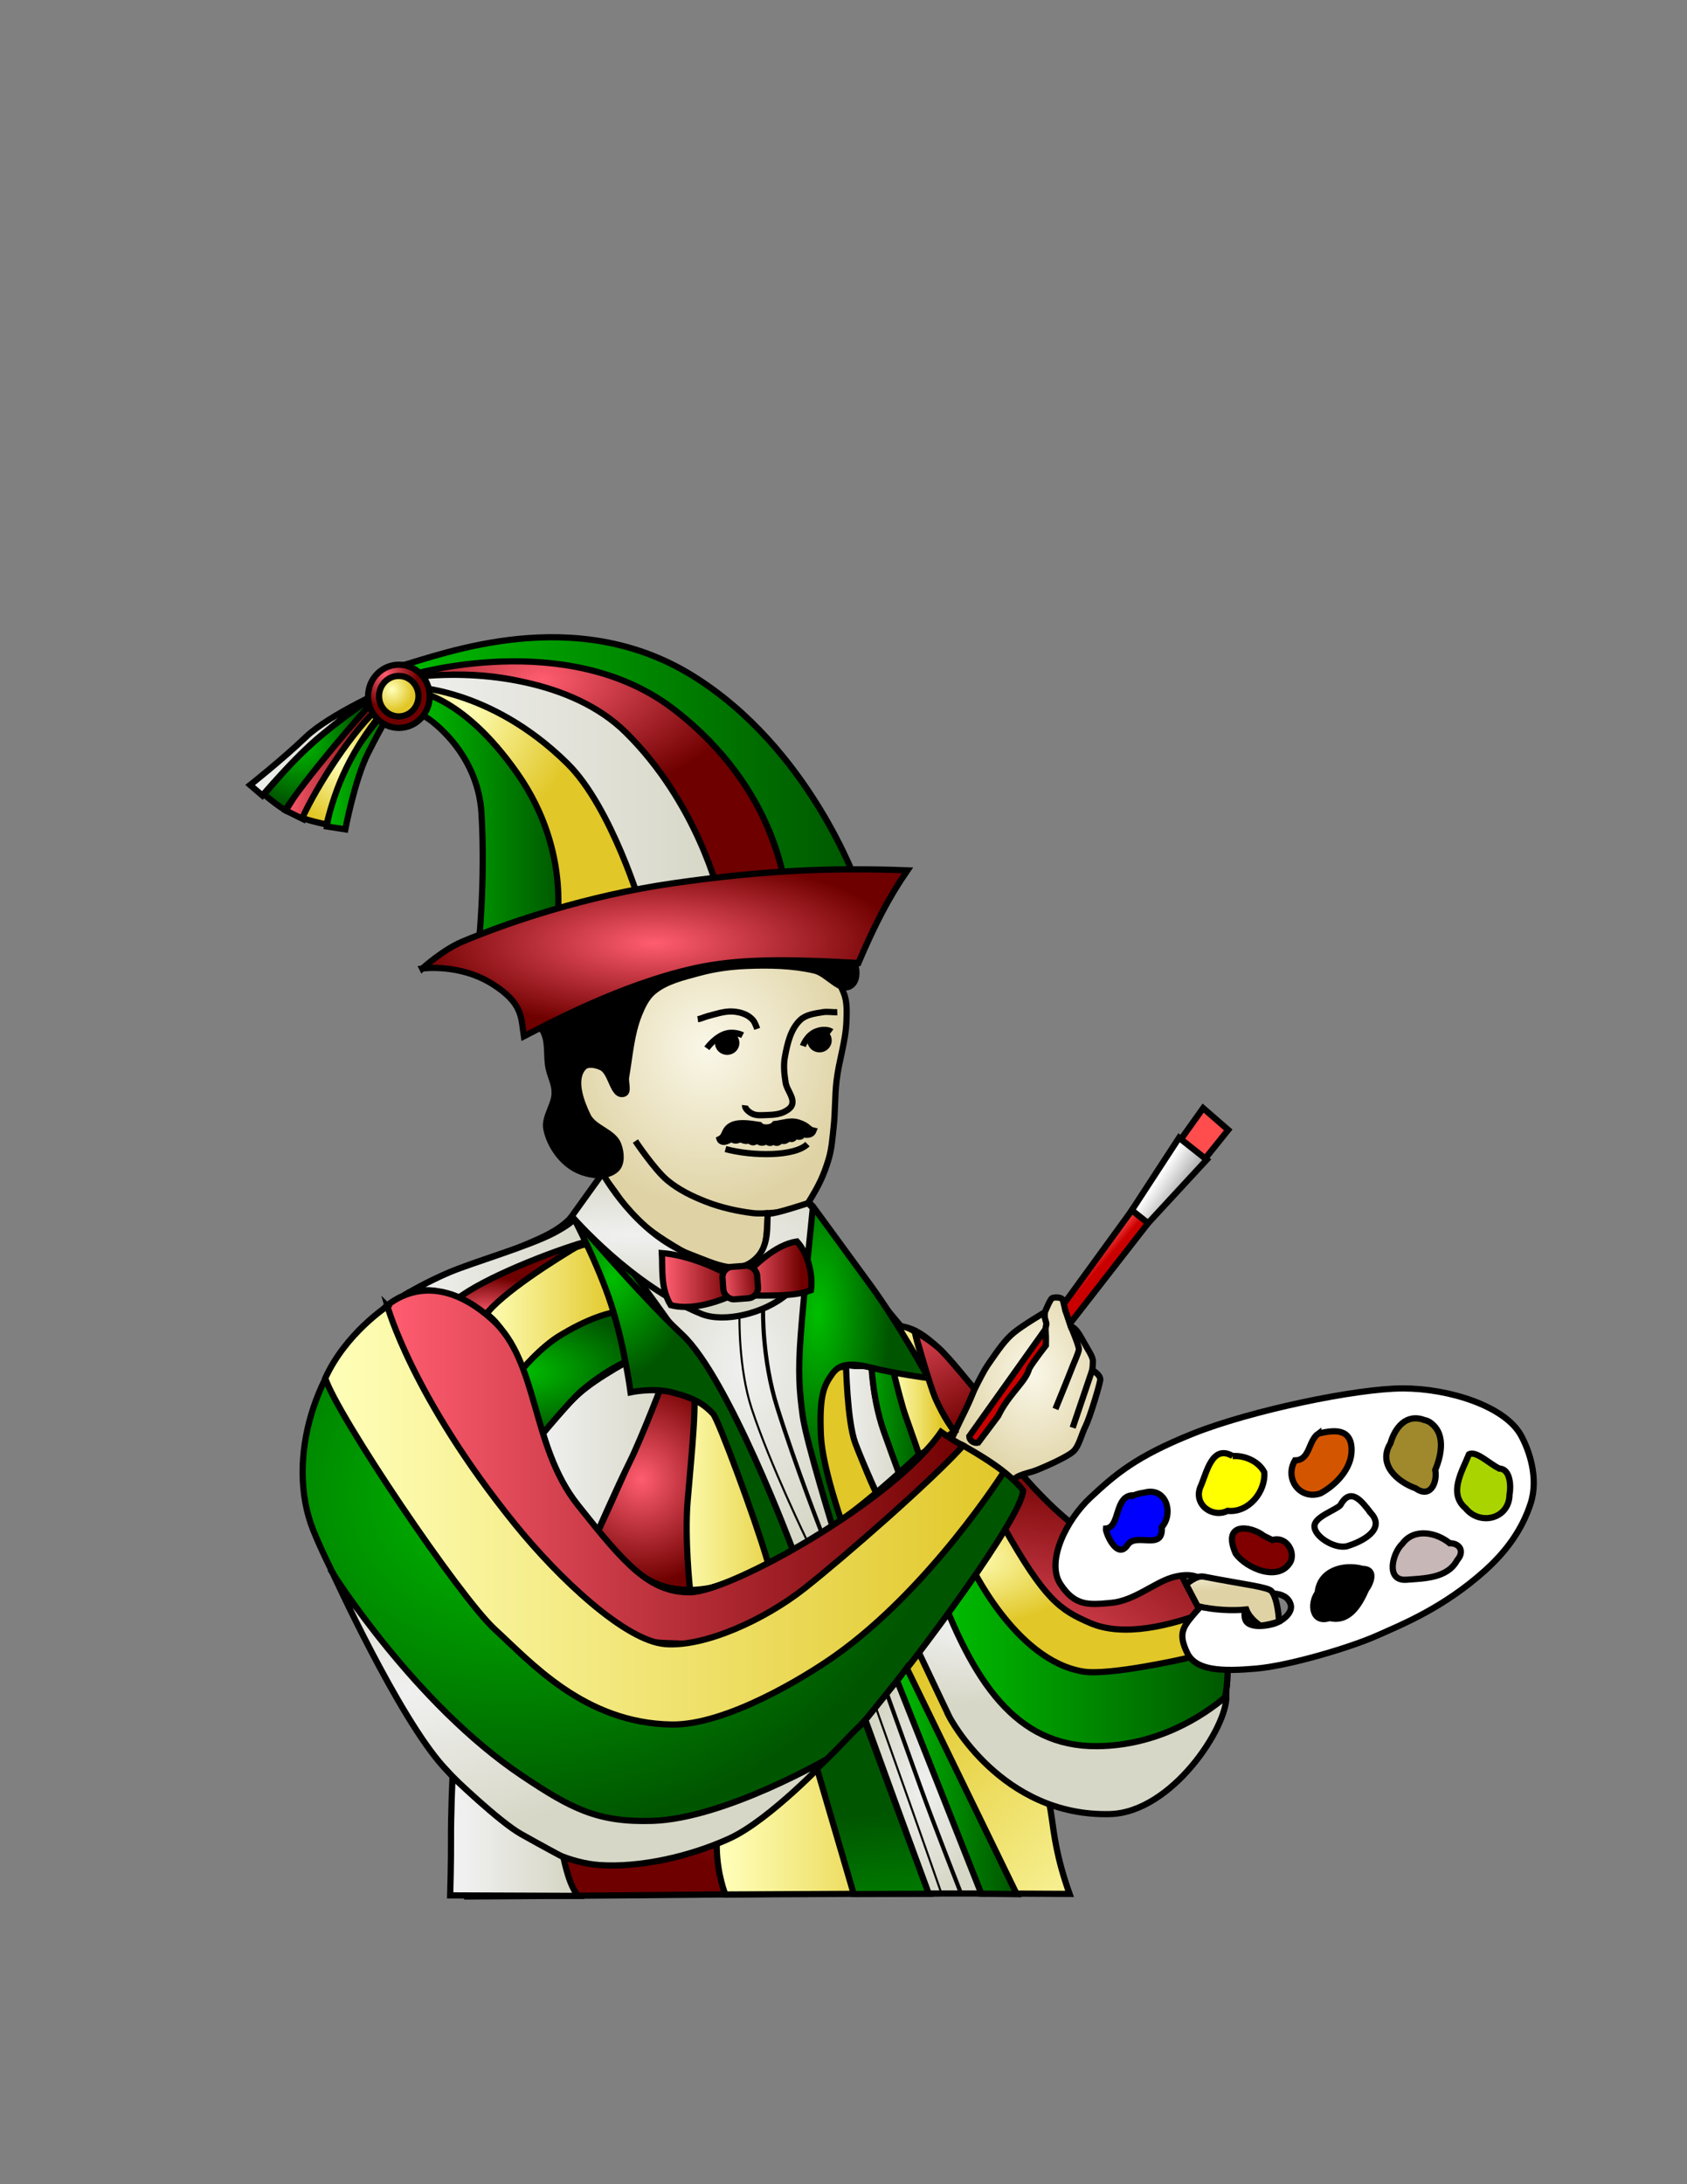 <?xml version="1.0" encoding="UTF-8" standalone="no"?>
<!-- Created with Inkscape (http://www.inkscape.org/) -->

<svg
   width="8.5in"
   height="11in"
   viewBox="0 0 765 990"
   id="svg2"
   version="1.1"
   inkscape:version="1.2.2 (b0a8486541, 2022-12-01)"
   sodipodi:docname="logo.svg"
   inkscape:export-filename="/home/mriale/Sync/code/PyDPainter/logo/logo100.png"
   inkscape:export-xdpi="15.39"
   inkscape:export-ydpi="15.39"
   xmlns:inkscape="http://www.inkscape.org/namespaces/inkscape"
   xmlns:sodipodi="http://sodipodi.sourceforge.net/DTD/sodipodi-0.dtd"
   xmlns:xlink="http://www.w3.org/1999/xlink"
   xmlns="http://www.w3.org/2000/svg"
   xmlns:svg="http://www.w3.org/2000/svg"
   xmlns:rdf="http://www.w3.org/1999/02/22-rdf-syntax-ns#"
   xmlns:cc="http://creativecommons.org/ns#"
   xmlns:dc="http://purl.org/dc/elements/1.1/">
  <rect x="0" y="0" width="765" height="990" fill="#808080" stroke="none"/>
  <defs
     id="defs4">
    <linearGradient
       id="RedGrad">
      <stop
         style="stop-color:#ff5d70;stop-opacity:1;"
         offset="0"
         id="stop2339" />
      <stop
         style="stop-color:#6f0000;stop-opacity:1;"
         offset="1"
         id="stop2341" />
    </linearGradient>
    <linearGradient
       id="WhiteGrad">
      <stop
         style="stop-color:#f0f0f0;stop-opacity:1;"
         offset="0"
         id="stop2334" />
      <stop
         style="stop-color:#d7d7c7;stop-opacity:1;"
         offset="1"
         id="stop2336" />
    </linearGradient>
    <linearGradient
       inkscape:collect="always"
       id="linearGradient4902">
      <stop
         style="stop-color:#ffb3b3;stop-opacity:1"
         offset="0"
         id="stop4898" />
      <stop
         style="stop-color:#ff4c4c;stop-opacity:1"
         offset="1"
         id="stop4900" />
    </linearGradient>
    <linearGradient
       inkscape:collect="always"
       id="Wood">
      <stop
         style="stop-color:#ff4c4c;stop-opacity:1"
         offset="0"
         id="stop4876" />
      <stop
         style="stop-color:#ca0000;stop-opacity:1"
         offset="1"
         id="stop4878" />
    </linearGradient>
    <linearGradient
       inkscape:collect="always"
       id="Metal">
      <stop
         style="stop-color:#ffffff;stop-opacity:1"
         offset="0"
         id="stop4868" />
      <stop
         style="stop-color:#a8a8a8;stop-opacity:1"
         offset="1"
         id="stop4870" />
    </linearGradient>
    <linearGradient
       id="SkinGrad"
       inkscape:collect="always">
      <stop
         id="stop4854"
         offset="0"
         style="stop-color:#faf7e8;stop-opacity:1;" />
      <stop
         id="stop4856"
         offset="1"
         style="stop-color:#dfd3a5;stop-opacity:1" />
    </linearGradient>
    <linearGradient
       id="GreenGrad">
      <stop
         style="stop-color:#00bf00;stop-opacity:1;"
         offset="0"
         id="stop4664" />
      <stop
         style="stop-color:#005600;stop-opacity:1;"
         offset="1"
         id="stop4666" />
    </linearGradient>
    <linearGradient
       inkscape:collect="always"
       id="YellowGrad">
      <stop
         style="stop-color:#ffffba;stop-opacity:1"
         offset="0"
         id="stop4576" />
      <stop
         style="stop-color:#e1c728;stop-opacity:1;"
         offset="1"
         id="stop4578" />
    </linearGradient>
    <mask
       maskUnits="userSpaceOnUse"
       id="mask4176">
      <path
         style="fill:#ffffff;fill-opacity:1;fill-rule:evenodd;stroke:none;stroke-width:1px;stroke-linecap:butt;stroke-linejoin:miter;stroke-opacity:1"
         d="m 561.786,948.077 -11.429,10 0.714,22.857 7.143,15.357 26.071,1.429 22.143,-18.214 11.786,-10.714 -21.429,-11.786 -23.571,-7.857 z"
         id="path4178"
         inkscape:connector-curvature="0" />
    </mask>
    <radialGradient
       inkscape:collect="always"
       xlink:href="#WhiteGrad"
       id="radialGradient4596"
       cx="184.738"
       cy="759.094"
       fx="184.738"
       fy="759.094"
       r="112.527"
       gradientTransform="matrix(1,0,0,0.591,0,318.628)"
       gradientUnits="userSpaceOnUse" />
    <radialGradient
       inkscape:collect="always"
       xlink:href="#RedGrad"
       id="radialGradient4604"
       cx="221.707"
       cy="606.533"
       fx="221.707"
       fy="606.533"
       r="29.425"
       gradientTransform="matrix(1.137,-0.046,0.023,0.585,-46.358,251.619)"
       gradientUnits="userSpaceOnUse" />
    <radialGradient
       inkscape:collect="always"
       xlink:href="#GreenGrad"
       id="radialGradient4612"
       cx="240.383"
       cy="621.277"
       fx="240.383"
       fy="621.277"
       r="24.263"
       gradientTransform="matrix(2.354,-0.028,0.014,1.188,-338.615,-109.764)"
       gradientUnits="userSpaceOnUse" />
    <radialGradient
       inkscape:collect="always"
       xlink:href="#GreenGrad"
       id="radialGradient4620"
       cx="277.924"
       cy="583.047"
       fx="277.924"
       fy="583.047"
       r="35.258"
       gradientTransform="matrix(1,0,0,1.29,0,-173.112)"
       gradientUnits="userSpaceOnUse" />
    <radialGradient
       inkscape:collect="always"
       xlink:href="#RedGrad"
       id="radialGradient4628"
       cx="286.012"
       cy="672.037"
       fx="286.012"
       fy="672.037"
       r="21.73"
       gradientTransform="matrix(2.079,0.092,-0.097,2.189,-238.691,-826.921)"
       gradientUnits="userSpaceOnUse" />
    <radialGradient
       inkscape:collect="always"
       xlink:href="#WhiteGrad"
       id="radialGradient4652"
       cx="338.177"
       cy="634.048"
       fx="338.177"
       fy="634.048"
       r="27.919"
       gradientTransform="matrix(2.069,-0.006,0.008,3.096,-366.882,-1341.532)"
       gradientUnits="userSpaceOnUse" />
    <radialGradient
       inkscape:collect="always"
       xlink:href="#YellowGrad"
       id="radialGradient4660"
       cx="369.027"
       cy="637.686"
       fx="369.027"
       fy="637.686"
       r="17.798"
       gradientTransform="matrix(2.391,-0.204,0.248,2.911,-710.046,-1168.205)"
       gradientUnits="userSpaceOnUse" />
    <radialGradient
       inkscape:collect="always"
       xlink:href="#GreenGrad"
       id="radialGradient4672"
       gradientUnits="userSpaceOnUse"
       gradientTransform="matrix(1.177,-0.099,0.08,0.949,-95.343,57.959)"
       cx="233.614"
       cy="675.06"
       fx="233.614"
       fy="675.06"
       r="163.828" />
    <radialGradient
       inkscape:collect="always"
       xlink:href="#RedGrad"
       id="radialGradient4680"
       cx="433.113"
       cy="763.553"
       fx="433.113"
       fy="763.553"
       r="196.709"
       gradientTransform="matrix(1,0,0,0.512,0,370.24)"
       gradientUnits="userSpaceOnUse" />
    <radialGradient
       inkscape:collect="always"
       xlink:href="#RedGrad"
       id="radialGradient4696"
       cx="174.725"
       cy="305.669"
       fx="174.725"
       fy="305.669"
       r="14.437"
       gradientTransform="matrix(1,0,0,1.025,0,-7.763)"
       gradientUnits="userSpaceOnUse" />
    <radialGradient
       inkscape:collect="always"
       xlink:href="#YellowGrad"
       id="radialGradient4712"
       cx="177.813"
       cy="312.441"
       fx="177.813"
       fy="312.441"
       r="9.411"
       gradientTransform="matrix(1,0,0,1.025,0,-7.762)"
       gradientUnits="userSpaceOnUse" />
    <radialGradient
       inkscape:collect="always"
       xlink:href="#GreenGrad"
       id="radialGradient4720"
       cx="136.376"
       cy="336.197"
       fx="136.376"
       fy="336.197"
       r="27.966"
       gradientTransform="matrix(1,0,0,1.028,0,-9.624)"
       gradientUnits="userSpaceOnUse" />
    <radialGradient
       inkscape:collect="always"
       xlink:href="#YellowGrad"
       id="radialGradient4728"
       cx="154.306"
       cy="344.681"
       fx="154.306"
       fy="344.681"
       r="22.598"
       gradientTransform="matrix(1,0,0,1.28,0,-96.614)"
       gradientUnits="userSpaceOnUse" />
    <radialGradient
       inkscape:collect="always"
       xlink:href="#YellowGrad"
       id="radialGradient4736"
       cx="210.281"
       cy="324.725"
       fx="210.281"
       fy="324.725"
       r="52.074"
       gradientTransform="matrix(1,0,0,1.091,0,-33.356)"
       gradientUnits="userSpaceOnUse" />
    <radialGradient
       inkscape:collect="always"
       xlink:href="#RedGrad"
       id="radialGradient4744"
       cx="245.624"
       cy="273.885"
       fx="245.624"
       fy="273.885"
       r="95.082"
       gradientTransform="matrix(1,0,0,0.565,0,153.288)"
       gradientUnits="userSpaceOnUse" />
    <radialGradient
       inkscape:collect="always"
       xlink:href="#RedGrad"
       id="radialGradient4752"
       cx="296.84"
       cy="418.437"
       fx="296.84"
       fy="418.437"
       r="111.166"
       gradientTransform="matrix(1,0,0,0.346,0,282.627)"
       gradientUnits="userSpaceOnUse" />
    <radialGradient
       inkscape:collect="always"
       xlink:href="#WhiteGrad"
       id="radialGradient4770"
       cx="436.02"
       cy="706.395"
       fx="436.02"
       fy="706.395"
       r="64.285"
       gradientTransform="matrix(1,0,0,0.56,0,341.044)"
       gradientUnits="userSpaceOnUse" />
    <radialGradient
       inkscape:collect="always"
       xlink:href="#YellowGrad"
       id="radialGradient4774"
       cx="437.099"
       cy="684.165"
       fx="437.099"
       fy="684.165"
       r="58.444"
       gradientTransform="matrix(1,0,0,0.517,0,352.903)"
       gradientUnits="userSpaceOnUse" />
    <radialGradient
       inkscape:collect="always"
       xlink:href="#WhiteGrad"
       id="radialGradient4790"
       cx="419.117"
       cy="809.556"
       fx="419.117"
       fy="809.556"
       r="27.22"
       gradientTransform="matrix(1,0,0,1.806,0,-652.498)"
       gradientUnits="userSpaceOnUse" />
    <radialGradient
       inkscape:collect="always"
       xlink:href="#SkinGrad"
       id="radialGradient4838"
       cx="320.537"
       cy="477.551"
       fx="320.537"
       fy="477.551"
       r="66.657"
       gradientTransform="matrix(1,0,0,1.091,0,-45.895)"
       gradientUnits="userSpaceOnUse" />
    <radialGradient
       inkscape:collect="always"
       xlink:href="#WhiteGrad"
       id="radialGradient4866"
       cx="285.295"
       cy="553.512"
       fx="285.295"
       fy="553.512"
       r="54.013"
       gradientTransform="matrix(2.698,0.012,-0.002,0.531,-483.22,262.5)"
       gradientUnits="userSpaceOnUse" />
    <linearGradient
       inkscape:collect="always"
       xlink:href="#Metal"
       id="linearGradient4874"
       x1="537.976"
       y1="513.89"
       x2="549.248"
       y2="521.466"
       gradientUnits="userSpaceOnUse"
       spreadMethod="reflect" />
    <linearGradient
       inkscape:collect="always"
       xlink:href="#Wood"
       id="linearGradient4882"
       x1="496.037"
       y1="568.028"
       x2="500.7"
       y2="572.053"
       gradientUnits="userSpaceOnUse"
       gradientTransform="scale(1.067)" />
    <linearGradient
       inkscape:collect="always"
       xlink:href="#linearGradient4902"
       id="linearGradient4904"
       x1="553.088"
       y1="493.585"
       x2="553.769"
       y2="503.233"
       gradientUnits="userSpaceOnUse"
       spreadMethod="pad" />
    <radialGradient
       inkscape:collect="always"
       xlink:href="#SkinGrad"
       id="radialGradient4934"
       cx="468.495"
       cy="622.641"
       fx="468.495"
       fy="622.641"
       r="37.95"
       gradientTransform="matrix(1,0,0,1.32,4.3167283e-8,-199.353)"
       gradientUnits="userSpaceOnUse" />
    <linearGradient
       inkscape:collect="always"
       xlink:href="#Wood"
       id="linearGradient932"
       gradientUnits="userSpaceOnUse"
       x1="496.037"
       y1="568.028"
       x2="500.7"
       y2="572.053" />
    <radialGradient
       inkscape:collect="always"
       xlink:href="#SkinGrad"
       id="radialGradient948"
       cx="543.306"
       cy="701.745"
       fx="543.306"
       fy="701.745"
       r="25.909"
       gradientTransform="matrix(1,0,0,0.449,2.2268978e-8,394.787)"
       gradientUnits="userSpaceOnUse" />
    <linearGradient
       inkscape:collect="always"
       xlink:href="#GreenGrad"
       id="linearGradient2406"
       x1="186.2"
       y1="371.631"
       x2="255.475"
       y2="371.631"
       gradientUnits="userSpaceOnUse" />
    <linearGradient
       inkscape:collect="always"
       xlink:href="#WhiteGrad"
       id="linearGradient2416"
       x1="177.245"
       y1="359.017"
       x2="326.735"
       y2="359.017"
       gradientUnits="userSpaceOnUse" />
    <linearGradient
       inkscape:collect="always"
       xlink:href="#GreenGrad"
       id="linearGradient2457"
       x1="171.806"
       y1="346.419"
       x2="390.838"
       y2="346.419"
       gradientUnits="userSpaceOnUse" />
    <linearGradient
       inkscape:collect="always"
       xlink:href="#GreenGrad"
       id="linearGradient2467"
       x1="146.402"
       y1="349.791"
       x2="183.457"
       y2="349.791"
       gradientUnits="userSpaceOnUse" />
    <linearGradient
       inkscape:collect="always"
       xlink:href="#RedGrad"
       id="linearGradient2477"
       x1="127.685"
       y1="343.994"
       x2="173.401"
       y2="343.994"
       gradientUnits="userSpaceOnUse" />
    <linearGradient
       inkscape:collect="always"
       xlink:href="#WhiteGrad"
       id="linearGradient2487"
       x1="111.422"
       y1="334.278"
       x2="170.819"
       y2="334.278"
       gradientUnits="userSpaceOnUse" />
    <linearGradient
       inkscape:collect="always"
       xlink:href="#RedGrad"
       id="linearGradient3223"
       x1="174.965"
       y1="666.244"
       x2="441.304"
       y2="666.244"
       gradientUnits="userSpaceOnUse" />
    <linearGradient
       inkscape:collect="always"
       xlink:href="#YellowGrad"
       id="linearGradient3225"
       x1="145.995"
       y1="686.427"
       x2="457.047"
       y2="686.427"
       gradientUnits="userSpaceOnUse" />
    <linearGradient
       inkscape:collect="always"
       xlink:href="#WhiteGrad"
       id="linearGradient3235"
       x1="183.28"
       y1="570.585"
       x2="269.19"
       y2="570.585"
       gradientUnits="userSpaceOnUse" />
    <linearGradient
       inkscape:collect="always"
       xlink:href="#YellowGrad"
       id="linearGradient3245"
       x1="218.382"
       y1="592.749"
       x2="280.408"
       y2="592.749"
       gradientUnits="userSpaceOnUse" />
    <linearGradient
       inkscape:collect="always"
       xlink:href="#WhiteGrad"
       id="linearGradient3255"
       x1="244.646"
       y1="655.714"
       x2="305.474"
       y2="655.714"
       gradientUnits="userSpaceOnUse" />
    <linearGradient
       inkscape:collect="always"
       xlink:href="#YellowGrad"
       id="linearGradient3316"
       x1="304.703"
       y1="675.187"
       x2="363.18"
       y2="675.187"
       gradientUnits="userSpaceOnUse" />
    <linearGradient
       inkscape:collect="always"
       xlink:href="#RedGrad"
       id="linearGradient3395"
       x1="337.104"
       y1="576.979"
       x2="363.477"
       y2="576.979"
       gradientUnits="userSpaceOnUse" />
    <linearGradient
       inkscape:collect="always"
       xlink:href="#RedGrad"
       id="linearGradient3403"
       x1="301.394"
       y1="580.193"
       x2="332.929"
       y2="580.193"
       gradientUnits="userSpaceOnUse" />
    <linearGradient
       inkscape:collect="always"
       xlink:href="#RedGrad"
       id="linearGradient3527"
       x1="281.972"
       y1="604.808"
       x2="300.519"
       y2="604.808"
       gradientUnits="userSpaceOnUse" />
    <linearGradient
       inkscape:collect="always"
       xlink:href="#GreenGrad"
       id="linearGradient1905"
       x1="384.881"
       y1="639.613"
       x2="418.917"
       y2="639.613"
       gradientUnits="userSpaceOnUse" />
    <radialGradient
       inkscape:collect="always"
       xlink:href="#GreenGrad"
       id="radialGradient2425"
       cx="370.727"
       cy="610.013"
       fx="370.727"
       fy="610.013"
       r="32.4"
       gradientTransform="matrix(1,0,0,2.363,0,-846.31)"
       gradientUnits="userSpaceOnUse" />
    <linearGradient
       inkscape:collect="always"
       xlink:href="#YellowGrad"
       id="linearGradient1805"
       x1="327.323"
       y1="818.179"
       x2="424.332"
       y2="818.179"
       gradientUnits="userSpaceOnUse" />
    <linearGradient
       inkscape:collect="always"
       xlink:href="#YellowGrad"
       id="linearGradient1921"
       x1="528.617"
       y1="873.025"
       x2="415.96"
       y2="758.834"
       gradientUnits="userSpaceOnUse" />
    <linearGradient
       inkscape:collect="always"
       xlink:href="#GreenGrad"
       id="linearGradient2901"
       x1="425.418"
       y1="750.291"
       x2="558.127"
       y2="750.291"
       gradientUnits="userSpaceOnUse" />
    <linearGradient
       inkscape:collect="always"
       xlink:href="#WhiteGrad"
       id="linearGradient2911"
       x1="382.128"
       y1="647.232"
       x2="410.542"
       y2="647.232"
       gradientUnits="userSpaceOnUse" />
    <linearGradient
       inkscape:collect="always"
       xlink:href="#YellowGrad"
       id="linearGradient2921"
       x1="404.623"
       y1="639.28"
       x2="426.757"
       y2="639.28"
       gradientUnits="userSpaceOnUse" />
    <linearGradient
       inkscape:collect="always"
       xlink:href="#GreenGrad"
       id="linearGradient1180"
       x1="432.673"
       y1="929.745"
       x2="421.833"
       y2="819.922"
       gradientUnits="userSpaceOnUse" />
    <linearGradient
       inkscape:collect="always"
       xlink:href="#GreenGrad"
       id="linearGradient1379"
       x1="405.019"
       y1="807.763"
       x2="458.744"
       y2="807.763"
       gradientUnits="userSpaceOnUse" />
    <linearGradient
       inkscape:collect="always"
       xlink:href="#WhiteGrad"
       id="linearGradient1389"
       x1="210.63"
       y1="837.456"
       x2="256.376"
       y2="837.456"
       gradientUnits="userSpaceOnUse" />
    <linearGradient
       inkscape:collect="always"
       xlink:href="#RedGrad"
       id="linearGradient1181"
       x1="414.629"
       y1="583.335"
       x2="447.08"
       y2="642.887"
       gradientUnits="userSpaceOnUse" />
  </defs>
  <sodipodi:namedview
     id="base"
     pagecolor="#ffffff"
     bordercolor="#666666"
     borderopacity="1.0"
     inkscape:pageopacity="0.0"
     inkscape:pageshadow="2"
     inkscape:zoom="0.9899495"
     inkscape:cx="142.43151"
     inkscape:cy="582.85801"
     inkscape:document-units="px"
     inkscape:current-layer="layer2"
     showgrid="false"
     units="in"
     inkscape:window-width="1920"
     inkscape:window-height="1007"
     inkscape:window-x="0"
     inkscape:window-y="0"
     inkscape:window-maximized="1"
     inkscape:showpageshadow="2"
     inkscape:pagecheckerboard="0"
     inkscape:deskcolor="#d1d1d1" />
  <g
     inkscape:groupmode="layer"
     id="layer2"
     inkscape:label="Layer 2"
     style="display:inline;opacity:1">
    <path
       style="opacity:1;fill:url(#radialGradient4680);fill-opacity:1;fill-rule:evenodd;stroke:#000000;stroke-width:2.812;stroke-linecap:butt;stroke-linejoin:miter;stroke-miterlimit:4;stroke-dasharray:none;stroke-opacity:1"
       d="m 454.905,658.489 c 31.837,37.997 43.621,43.296 79.785,53.364 9.377,19.08 20.907,37.986 20.907,37.986 0,0 6.41,24.354 -13.966,46.439 -16.109,17.459 -35.976,24.834 -46.729,24.374 -7.162,-0.306 -34.877,-8.169 -34.877,-8.169 0,0 -9.124,21.798 20.456,44.721 -117.845,0.987 -157.802,1.73 -268.606,2.38 0.218,-25.365 -0.204,-52.115 18.363,-71.552 7.505,-7.856 224.666,-129.543 224.666,-129.543 z"
       id="path4634"
       inkscape:connector-curvature="0"
       sodipodi:nodetypes="cccsscccsc" />
    <path
       style="fill:url(#radialGradient4774);fill-opacity:1;fill-rule:evenodd;stroke:#000000;stroke-width:2.812;stroke-linecap:butt;stroke-linejoin:miter;stroke-miterlimit:4;stroke-dasharray:none;stroke-opacity:1"
       d="m 548.099,730.233 c -17.318,6.653 -38.62,11.925 -53.635,5.44 -13.839,-5.978 -20.567,-10.409 -39.536,-43.976 0,0 -8.822,16.447 -12.775,22.207 17.196,30.135 33.458,46.122 50.344,46.554 24.26,0.62 43.78,-2.079 65.109,-18.153 -6.629,-3.351 -7.156,-6.09 -9.507,-12.072 z"
       id="path895"
       inkscape:connector-curvature="0"
       sodipodi:nodetypes="csccscc" />
    <path
       style="fill:url(#linearGradient2901);fill-opacity:1;fill-rule:evenodd;stroke:#000000;stroke-width:2.812;stroke-linecap:butt;stroke-linejoin:miter;stroke-dasharray:none;stroke-opacity:1"
       d="m 428.978,735.395 c 0,0 27.184,58.714 59.747,59.659 32.564,0.945 66.41,-23.828 66.41,-23.828 0,0 2.165,-8.887 1.434,-18.839 -0.73,-9.952 -7.994,-4.451 -7.994,-4.451 l -10.995,3.773 c 0,0 -34.358,7.862 -46.31,5.944 -31.267,-5.018 -51.587,-49.276 -51.587,-49.276 l -12.755,16.635 z"
       id="path2893"
       sodipodi:nodetypes="cscsccsccc" />
    <path
       style="opacity:1;fill:#ffffff;fill-opacity:1;fill-rule:evenodd;stroke:#000000;stroke-width:2.812;stroke-linecap:butt;stroke-linejoin:miter;stroke-opacity:1;stroke-miterlimit:4;stroke-dasharray:none"
       d="m 636.16,629.304 c -20.953,0 -69.049,10.03 -95.176,20.48 -26.127,10.451 -35.275,18.584 -46.403,28.883 -11.127,10.299 -20.362,29.121 -13.733,39.302 6.629,10.18 13.023,9.471 23.203,8.524 10.18,-0.947 19.412,-9.115 27.462,-11.483 8.05,-2.368 13.497,-0.711 15.864,3.906 2.368,4.617 -2.354,8.317 -6.866,13.731 -4.513,5.414 -6.004,8.556 -2.131,16.573 3.873,8.017 15.532,8.423 31.014,7.103 15.483,-1.32 43.209,-9.705 54.928,-14.914 11.719,-5.209 30.279,-12.673 49.008,-29.476 10.045,-9.013 17.021,-18.957 20.75,-30.45 3.797,-11.703 -0.761,-24.417 -4.413,-30.987 -7.304,-13.139 -32.554,-21.191 -53.507,-21.191 z m -59.495,92.961 c 0.39,-0.013 0.77,-0.004 1.135,0.026 3.228,0.258 6.589,1.502 7.516,5.149 0.891,3.499 -3.578,7.444 -8.168,8.701 -4.505,1.234 -11.369,1.557 -12.49,-2.19 -1.99,-6.653 6.16,-11.493 12.006,-11.686 z"
       id="path4627"
       inkscape:connector-curvature="0" />
    <path
       style="fill:url(#radialGradient948);fill-opacity:1;fill-rule:evenodd;stroke:#000000;stroke-width:2.812;stroke-linecap:butt;stroke-linejoin:miter;stroke-opacity:1;stroke-miterlimit:4;stroke-dasharray:none"
       d="m 537.889,718.113 c 0,0 4.543,-4.164 7.917,-3.506 18.612,3.626 29.188,4.692 30.804,6.627 2.062,2.47 2.855,8.337 3.097,10.212 0.198,1.531 0.272,3.495 0.272,3.495 -2.644,0.914 -5.35,1.556 -8.371,1.925 0,0 -4.765,-2.815 -6.466,-7.345 -6.136,0.606 -14.37,0.317 -22.071,-1.524 -1.235,-2.323 -5.182,-9.884 -5.182,-9.884 z"
       id="path940"
       inkscape:connector-curvature="0"
       sodipodi:nodetypes="csssccccc" />
    <path
       style="fill:url(#radialGradient4934);fill-opacity:1;stroke:#000000;stroke-width:2.812;stroke-linecap:butt;stroke-linejoin:miter;stroke-opacity:1;stroke-miterlimit:4;stroke-dasharray:none"
       d="m 424.099,668.165 c 0,0 18.467,-41.669 23.675,-49.245 5.209,-7.576 8.007,-11.615 12.031,-14.93 4.107,-3.382 14.012,-9.219 14.012,-9.219 0,0 2.368,-5.919 3.315,-6.392 0.947,-0.474 4.262,-0.474 4.735,0.71 0.474,1.184 2.387,8.279 3.551,11.601 0.472,1.347 1.685,-0.251 5.014,5.836 2.903,5.308 5.226,8.39 5.167,10.5 -0.049,1.75 -0.12,2.975 -0.29,3.923 1.684,1.092 3.854,2.762 3.605,4.6 -0.351,2.591 -4.735,17.046 -6.629,20.834 -1.894,3.788 -2.841,8.523 -5.209,11.127 -2.368,2.604 -13.258,7.339 -16.81,8.76 -3.551,1.421 -9.233,2.131 -11.127,4.972 -1.894,2.841 -8.05,15.863 -8.05,15.863 z"
       id="path4926"
       inkscape:connector-curvature="0"
       sodipodi:nodetypes="ccscscssscsccsccc" />
    <path
       style="fill:url(#linearGradient1805);fill-opacity:1;fill-rule:evenodd;stroke:#000000;stroke-width:2.812;stroke-linecap:butt;stroke-linejoin:miter;stroke-dasharray:none;stroke-opacity:1"
       d="m 347.868,809.461 42.979,-32.994 33.182,81.753 -95.101,0.475 c 0,0 -3.623,-8.774 -3.906,-20.846 -0.278,-11.865 7.845,-20.817 7.845,-20.817 z"
       id="path1797"
       sodipodi:nodetypes="ccccscc" />
    <path
       style="fill:url(#linearGradient1921);fill-opacity:1;fill-rule:evenodd;stroke:#000000;stroke-width:2.812;stroke-linecap:butt;stroke-linejoin:miter;stroke-dasharray:none;stroke-opacity:1"
       d="m 406.006,763.107 38.148,95.108 40.856,0.205 c -11.933,-33.62 -3.944,-39.893 -17.601,-59.098 -15.672,-22.036 -49.077,-53.114 -49.077,-53.114 z"
       id="path1913"
       sodipodi:nodetypes="cccscc" />
    <path
       style="fill:url(#radialGradient4770);fill-opacity:1;fill-rule:evenodd;stroke:#000000;stroke-width:2.812;stroke-linecap:butt;stroke-linejoin:miter;stroke-miterlimit:4;stroke-dasharray:none;stroke-opacity:1"
       d="m 430.531,778.211 c 0,0 -33.824,-70.746 -34.635,-74.675 4.229,6.04 19.954,-10.679 28.171,12.087 17.012,47.139 36.833,76.108 73.413,75.839 27.24,-0.2 47.94,-13.476 58.627,-22.655 0.425,14.081 -24.781,52.745 -52.822,53.444 -49.341,1.231 -72.754,-44.04 -72.754,-44.04 z"
       id="path897"
       inkscape:connector-curvature="0"
       sodipodi:nodetypes="ccsscsc" />
    <path
       style="opacity:1;fill:url(#radialGradient4672);fill-opacity:1;fill-rule:evenodd;stroke:#000000;stroke-width:2.812;stroke-linecap:butt;stroke-linejoin:miter;stroke-miterlimit:4;stroke-dasharray:none;stroke-opacity:1"
       d="m 272.879,532.801 c -13.728,20.592 -15.439,23.274 -34.487,31.306 -17.369,7.324 -43.289,11.816 -69.643,33.482 -25.241,20.751 -39.509,63.616 -26.786,95.759 12.723,32.143 58.259,109.821 79.018,125.893 20.759,16.071 33.48,24.241 68.304,24.777 43.527,0.67 94.823,-54.595 105.804,-67.634 21.429,-25.446 68.848,-89.493 68.848,-100.877 -11.154,-14.034 -37.71,-25.183 -37.71,-25.183 0,0 1.624,0.735 5.065,2.346 3.911,-8.535 8.608,-17.608 10.184,-22.301 -3.701,-6.334 -20.913,-28.834 -32.659,-28.928 -23.005,-27.08 -42.412,-56.111 -42.412,-56.111 l -93.525,-12.527"
       id="path908"
       inkscape:connector-curvature="0"
       sodipodi:nodetypes="cssssssccccccc" />
    <path
       style="fill:url(#radialGradient4660);fill-opacity:1;fill-rule:evenodd;stroke:#000000;stroke-width:2.812;stroke-linecap:butt;stroke-linejoin:miter;stroke-miterlimit:4;stroke-dasharray:none;stroke-opacity:1"
       d="m 383.779,619.716 c 0,0 -14.365,-3.824 -12.676,27.492 1.254,23.258 10.362,41.747 10.362,41.747 0,0 3.15,-0.854 16.679,-10.688 -4.66,-9.027 -8.816,-20.958 -9.893,-25.049 -1.79,-6.796 -4.472,-33.502 -4.472,-33.502 z"
       id="path888"
       inkscape:connector-curvature="0"
       sodipodi:nodetypes="csccsc" />
    <path
       style="fill:url(#linearGradient3316);fill-opacity:1;fill-rule:evenodd;stroke:#000000;stroke-width:2.812;stroke-linecap:butt;stroke-linejoin:miter;stroke-dasharray:none;stroke-opacity:1"
       d="m 307.296,628.788 c 0,0 3.815,14.253 3.937,27.507 0.122,13.254 -3.226,28.362 -3.044,41.579 0.181,13.218 5.345,24.454 5.345,24.454 0,0 17.051,-4.763 25.8,-8.825 8.749,-4.062 22.09,-11.695 22.09,-11.695 l -24.401,-61.566 z"
       id="path3308"
       sodipodi:nodetypes="csscsccc" />
    <path
       style="fill:url(#radialGradient4628);fill-opacity:1;fill-rule:evenodd;stroke:#000000;stroke-width:2.812;stroke-linecap:butt;stroke-linejoin:miter;stroke-miterlimit:4;stroke-dasharray:none;stroke-opacity:1"
       d="m 301.059,621.841 c 0,0 -10.881,29.323 -16.239,41.933 -5.467,12.867 -14.255,31.681 -14.255,31.681 9.602,15.181 25.051,25.414 42.347,25.13 0,0 -2.517,-23.028 -1.107,-40.023 1.889,-22.784 4.539,-46.583 2.304,-54.444 -2.068,-7.276 -13.051,-4.277 -13.051,-4.277 z"
       id="path878"
       inkscape:connector-curvature="0"
       sodipodi:nodetypes="csccssc" />
    <path
       style="fill:url(#linearGradient3245);fill-opacity:1;fill-rule:evenodd;stroke:#000000;stroke-width:2.812;stroke-linecap:butt;stroke-linejoin:miter;stroke-dasharray:none;stroke-opacity:1"
       d="m 265.631,563.94 c 0,0 -11.761,2.462 -26.312,13.251 -14.551,10.79 -18.55,18.509 -18.55,18.509 0,0 4.354,2.558 8.321,9.766 3.967,7.208 7.937,15.188 7.937,15.188 0,0 10.388,-12.409 18.656,-16.162 8.268,-3.752 22.923,-8.962 22.923,-8.962 0,0 -1.714,-11.188 -5.047,-18.804 -3.333,-7.616 -7.928,-12.786 -7.928,-12.786 z"
       id="path3237"
       sodipodi:nodetypes="cscscscsc" />
    <path
       style="fill:url(#linearGradient3235);fill-opacity:1;fill-rule:evenodd;stroke:#000000;stroke-width:2.812;stroke-linecap:butt;stroke-linejoin:miter;stroke-dasharray:none;stroke-opacity:1"
       d="m 260.441,551.596 c 0,0 1.716,1.315 -8.999,7.109 -10.715,5.794 -37.865,13.864 -47.449,17.885 -9.585,4.021 -20.74,10.439 -20.74,10.439 0,0 7.656,-3.869 15.998,-1.441 8.342,2.428 9.635,3.298 9.635,3.298 0,0 9.044,-6.733 19.936,-11.448 10.562,-4.572 38.335,-14.383 38.335,-14.383 z"
       id="path3227"
       sodipodi:nodetypes="csscscscc" />
    <path
       style="fill:url(#radialGradient4604);fill-opacity:1.0;fill-rule:evenodd;stroke:#000000;stroke-width:2.812;stroke-linecap:butt;stroke-linejoin:miter;stroke-opacity:1;stroke-miterlimit:4;stroke-dasharray:none"
       d="m 265.057,562.977 c -14.446,4.133 -45.516,16.181 -57.712,25.759 5.089,2.285 8.58,4.215 12.485,7.566 8.173,-10.443 30.544,-24.657 45.228,-33.324 z"
       id="path880"
       inkscape:connector-curvature="0"
       sodipodi:nodetypes="cccc" />
    <path
       style="opacity:1;fill:url(#radialGradient4838);fill-opacity:1;fill-rule:evenodd;stroke:#000000;stroke-width:2.812;stroke-linecap:butt;stroke-linejoin:miter;stroke-opacity:1;stroke-miterlimit:4;stroke-dasharray:none"
       d="m 272.879,532.801 c 5.844,5.882 9.466,13.771 15.511,19.446 6.521,6.122 14.259,10.878 21.989,15.375 3.692,2.148 7.449,4.388 11.573,5.5 6.24,1.682 14.011,5.294 19.32,1.609 7.071,-4.908 6.358,-18.857 6.993,-24.858 8.992,-0.607 13.56,-1.198 18.139,-4.545 5.336,-8.61 7.163,-12.826 9.306,-19.795 1.446,-4.703 1.771,-9.687 2.31,-14.577 0.769,-6.97 0.521,-14.029 1.316,-20.996 1.036,-9.078 4.169,-17.908 4.492,-27.039 0.152,-4.297 0.384,-8.85 -1.21,-12.844 -2.273,-5.694 -5.986,-11.512 -11.358,-14.465 -8.564,-4.708 -19.423,-2.243 -29.172,-2.929 -6.279,-0.442 -12.573,-0.757 -18.867,-0.763 -8.287,-0.008 -16.695,-0.554 -24.843,0.958 -6.104,1.133 -12.225,2.953 -17.63,6.007 -4.701,2.656 -8.874,6.338 -12.385,10.439 -4.349,5.079 -7.748,11.012 -10.412,17.144 -3.005,6.917 -5.398,14.274 -6.117,21.781 -0.562,5.86 -0.328,11.991 1.459,17.601 2.504,7.862 7.206,15.062 12.6,21.305 1.958,2.266 4.876,3.523 6.987,5.648 z"
       id="path854"
       inkscape:connector-curvature="0"
       sodipodi:nodetypes="aaaaaccaaaaaaaaaaaaaaaa" />
    <path
       style="fill:url(#linearGradient2406);fill-opacity:1;fill-rule:evenodd;stroke:#000000;stroke-width:2.812;stroke-linecap:butt;stroke-linejoin:miter;stroke-dasharray:none;stroke-opacity:1"
       d="m 187.903,321.783 6.248,3.915 c 0,0 22.568,14.751 24.199,43.097 1.804,31.363 -1.366,60.311 -1.366,60.311 l 37.044,-12.181 c 0,0 3.07,-43.365 -10.777,-60.727 -34.906,-43.766 -52.43,-42.642 -52.43,-42.642 z"
       id="path2398"
       sodipodi:nodetypes="ccsccscc" />
    <path
       style="opacity:1;fill:#000001;fill-opacity:1;fill-rule:evenodd;stroke:#000000;stroke-width:2.812;stroke-linecap:butt;stroke-linejoin:miter;stroke-opacity:1;stroke-miterlimit:4;stroke-dasharray:none"
       d="m 245.514,466.299 c 3.654,4.87 1.975,12.021 3.275,17.968 0.792,3.625 2.699,7.074 2.756,10.784 0.088,5.757 -4.976,11.23 -3.761,16.859 1.614,7.482 6.921,14.991 13.796,18.356 5.347,2.616 13.509,3.78 17.855,-0.287 2.739,-2.563 2.271,-7.715 0.924,-11.216 -2.271,-5.904 -11.069,-7.304 -13.831,-12.995 -3.213,-6.62 -6.89,-16.565 -1.921,-21.993 1.819,-1.988 5.639,-1.143 8.084,-0.011 4.753,2.2 5.119,13.448 10.151,11.994 2.454,-0.709 0.631,-5.072 1.068,-7.588 1.649,-9.485 2.276,-19.347 5.864,-28.281 1.522,-3.79 3.379,-7.752 6.502,-10.385 5.707,-4.811 13.52,-6.524 20.717,-8.502 7.014,-1.928 14.318,-2.911 21.587,-3.198 10.298,-0.406 20.81,-0.235 30.847,2.108 5.796,1.353 11.709,10.308 16.511,6.794 4.513,-3.303 1.922,-12.216 -1.393,-16.721 -47.382,-0.961 -95.602,4.105 -139.636,24.741 -1.271,3.477 -2.239,7.921 -0.342,11.1 0.181,0.303 0.735,0.191 0.947,0.474 z"
       id="path850"
       inkscape:connector-curvature="0"
       sodipodi:nodetypes="caaaaaaaaaaaaaaaaaccaac" />
    <path
       style="opacity:1;fill:none;fill-rule:evenodd;stroke:#000000;stroke-width:2.812;stroke-linecap:butt;stroke-linejoin:miter;stroke-miterlimit:4;stroke-dasharray:none;stroke-opacity:1"
       d="m 379.688,458.806 c -2.142,0.075 -4.439,-0.396 -6.614,-0.033 -3.551,0.593 -7.578,1.091 -10.196,3.562 -4.393,4.145 -5.863,10.789 -6.958,16.728 -0.708,3.837 -0.284,7.85 0.345,11.701 0.548,3.36 3.821,6.481 2.961,9.775 -0.41,1.569 -2.064,2.634 -3.508,3.371 -2.488,1.271 -5.455,1.396 -8.247,1.494 -2.219,0.077 -4.67,0.331 -6.621,-0.728 -1.394,-0.757 -3.187,-2.296 -3.013,-3.683"
       id="path858"
       inkscape:connector-curvature="0"
       sodipodi:nodetypes="caaaaaaaac" />
    <path
       style="opacity:1;fill:none;fill-rule:evenodd;stroke:#000000;stroke-width:2.812;stroke-linecap:butt;stroke-linejoin:miter;stroke-miterlimit:4;stroke-dasharray:none;stroke-opacity:1"
       d="m 316.406,461.987 c 1.552,-0.238 2.973,-1.021 4.494,-1.408 3.546,-0.903 7.11,-2.177 10.769,-2.128 2.241,0.03 4.534,0.519 6.559,1.48 1.284,0.609 2.474,1.514 3.359,2.626 0.868,1.089 1.771,3.784 1.771,3.784"
       id="path860"
       inkscape:connector-curvature="0"
       sodipodi:nodetypes="caaaac" />
    <path
       style="opacity:1;fill:none;fill-rule:evenodd;stroke:#000000;stroke-width:2.812;stroke-linecap:butt;stroke-linejoin:miter;stroke-miterlimit:4;stroke-dasharray:none;stroke-opacity:1"
       d="m 320.537,475.137 c 0,0 3.916,-5.477 8.997,-6.747 3.788,-0.947 7.221,0.829 7.221,0.829"
       id="path869"
       inkscape:connector-curvature="0"
       sodipodi:nodetypes="csc" />
    <path
       style="opacity:1;fill:none;fill-rule:evenodd;stroke:#000000;stroke-width:2.812;stroke-linecap:butt;stroke-linejoin:miter;stroke-miterlimit:4;stroke-dasharray:none;stroke-opacity:1"
       d="m 364.085,474.113 c 0,0 1.731,-5.028 6.166,-6.647 4.435,-1.618 6.822,0.173 6.822,0.173"
       id="path871"
       inkscape:connector-curvature="0"
       sodipodi:nodetypes="csc" />
    <path
       style="opacity:1;fill:none;fill-rule:evenodd;stroke:#000000;stroke-width:2.812;stroke-linecap:butt;stroke-linejoin:miter;stroke-miterlimit:4;stroke-dasharray:none;stroke-opacity:1"
       d="m 328.98,520.818 c 12.311,3.315 31.488,3.433 37.17,-2.249"
       id="path873"
       inkscape:connector-curvature="0"
       sodipodi:nodetypes="cc" />
    <ellipse
       style="opacity:1;fill:#000000;fill-opacity:1;stroke:#000000;stroke-width:2.812;stroke-linecap:butt;stroke-linejoin:miter;stroke-miterlimit:4;stroke-dasharray:none;stroke-dashoffset:0;stroke-opacity:1"
       id="path875"
       cx="329.741"
       cy="472.721"
       rx="4.149"
       ry="4.02" />
    <path
       style="fill:#000000;fill-opacity:1;fill-rule:evenodd;stroke:#000000;stroke-width:2.812;stroke-linecap:butt;stroke-linejoin:miter;stroke-opacity:1;stroke-miterlimit:4;stroke-dasharray:none"
       d="m 326.306,516.324 c 3.091,-1.518 1.566,-4.517 5.927,-6.495 3.5,-1.407 8.523,-0.483 12.226,0.08 1.242,1.67 5.447,1.462 6.845,-0.428 3.926,-0.418 7.024,-1.908 10.875,-0.65 4.643,1.517 4.093,3.044 6.75,3.653 -0.732,1.868 -2.686,2.22 -4.835,1.581 -0.661,1.518 -2.126,1.386 -3.133,0.711 -0.879,0.879 -1.694,2.358 -3.257,0.889 -0.901,1.509 -2.636,1.93 -3.51,1.043 -1.398,1.864 -2.661,1.482 -3.436,0.449 -1.322,1.627 -2.506,0.64 -3.309,0.073 -1.168,0.777 -2.713,1.206 -3.925,-0.328 -1.333,0.75 -2.31,1.555 -3.865,-0.195 -1.007,0.859 -2.643,0.225 -3.984,-0.395 -1.24,0.653 -2.501,1.116 -4.066,-0.171 -1.144,0.795 -1.713,1.075 -2.868,1.357 -0.822,0.225 -2.145,-0.165 -2.435,-1.173 z"
       id="path892"
       inkscape:connector-curvature="0"
       sodipodi:nodetypes="ccccscccccccccccccc" />
    <path
       style="fill:none;fill-rule:evenodd;stroke:#000000;stroke-width:2.812;stroke-linecap:butt;stroke-linejoin:miter;stroke-opacity:1;stroke-miterlimit:4;stroke-dasharray:none"
       d="m 288.13,517.201 c 0,0 8.592,12.859 14.442,17.757 5.119,4.286 11.299,7.283 17.52,9.707 6.884,2.683 14.208,4.334 21.545,5.209 2.194,0.261 6.629,-10e-6 6.629,-10e-6"
       id="path896"
       inkscape:connector-curvature="0"
       sodipodi:nodetypes="caaac" />
    <path
       style="fill:url(#linearGradient2911);fill-opacity:1;fill-rule:evenodd;stroke:#000000;stroke-width:2.812;stroke-linecap:butt;stroke-linejoin:miter;stroke-dasharray:none;stroke-opacity:1"
       d="m 383.635,618.215 c 0,0 0.493,25.926 4.214,35.913 3.721,9.987 11.779,27.429 11.779,27.429 l 11.572,-10.247 c 0,0 -6.693,-11.534 -10.851,-24.529 -5.234,-16.359 -4.764,-26.97 -4.764,-26.97 0,0 -1.958,-0.774 -6.187,-0.639 -4.229,0.135 -5.763,-0.957 -5.763,-0.957 z"
       id="path2903"
       sodipodi:nodetypes="csccscsc" />
    <path
       style="fill:url(#linearGradient1905);fill-opacity:1;fill-rule:evenodd;stroke:#000000;stroke-width:2.812;stroke-linecap:butt;stroke-linejoin:miter;stroke-dasharray:none;stroke-opacity:1"
       d="m 394.856,609.975 c 0,0 -0.429,21.05 6.023,39.112 6.277,17.573 8.323,22.76 8.323,22.76 l 9.117,-11.432 c 0,0 -7.265,-12.446 -8.491,-27.677 -1.025,-12.242 -1.11,-8.424 -3.405,-10.064 z"
       id="path1897"
       sodipodi:nodetypes="csccccc" />
    <path
       style="fill:none;fill-rule:evenodd;stroke:#000000;stroke-width:2.812;stroke-linecap:butt;stroke-linejoin:miter;stroke-opacity:1;stroke-miterlimit:4;stroke-dasharray:none"
       d="m 184.792,586.011 c 18.935,-4.582 42.97,11.863 48.648,28.023 10.15,28.889 20.001,63.037 41.669,86.652 8.803,9.594 20.631,18.974 33.619,19.887 24.211,1.702 46.506,-15.318 67.238,-27.937 18.707,-11.387 50.262,-42.313 50.262,-42.313"
       id="path910"
       inkscape:connector-curvature="0"
       sodipodi:nodetypes="csaaac" />
    <path
       style="opacity:1;fill:url(#linearGradient4904);fill-opacity:1;fill-rule:evenodd;stroke:#000000;stroke-width:2.812;stroke-linecap:butt;stroke-linejoin:miter;stroke-opacity:1;stroke-miterlimit:4;stroke-dasharray:none"
       d="m 534.604,517.649 10.979,-15.389 11.364,9.884 -11.275,14.028 z"
       id="path4623"
       inkscape:connector-curvature="0"
       sodipodi:nodetypes="ccccc" />
    <path
       style="opacity:1;fill:url(#linearGradient4874);fill-opacity:1;fill-rule:evenodd;stroke:#000000;stroke-width:2.812;stroke-linecap:butt;stroke-linejoin:miter;stroke-opacity:1;stroke-miterlimit:4;stroke-dasharray:none"
       d="m 513.104,548.744 21.559,-33.049 12.548,9.944 -26.754,28.939 z"
       id="path4621"
       inkscape:connector-curvature="0"
       sodipodi:nodetypes="ccccc" />
    <path
       style="fill:url(#linearGradient932);fill-opacity:1;fill-rule:evenodd;stroke:#000000;stroke-width:2.812;stroke-linecap:butt;stroke-linejoin:miter;stroke-opacity:1;stroke-miterlimit:4;stroke-dasharray:none"
       d="m 513.271,548.577 -30.826,42.394 c 0.171,0.822 0.294,1.42 0.619,2.935 0.962,2.54 1.289,3.797 2.092,6.072 l 35.469,-45.568 z m -39.146,53.838 -34.602,48.619 c 0.098,1.857 1.988,3.315 4.03,2.877 l 9.137,-12.187 c 0.278,-0.617 0.708,-1.49 1.412,-2.701 3.04,-5.374 7.452,-9.986 10.089,-13.685 1.393,-1.954 2.166,-3.652 2.549,-5.065 1.758,-3.097 7.535,-10.463 7.535,-10.463 0,0 0.083,-4.018 -0.084,-5.944 -0.027,-0.309 -0.045,-0.916 -0.066,-1.452 z"
       id="path4619"
       inkscape:connector-curvature="0"
       sodipodi:nodetypes="ccccccccccccccccc" />
    <path
       style="fill:url(#radialGradient4736);fill-opacity:1;fill-rule:evenodd;stroke:#000000;stroke-width:2.812;stroke-linecap:butt;stroke-linejoin:miter;stroke-miterlimit:4;stroke-dasharray:none;stroke-opacity:1"
       d="m 186.496,312.991 c 0,0 22.315,0.517 48.377,37.98 25.19,36.21 17.096,71.415 17.096,71.415 L 289.286,408.75 c 0,0 -2.788,-45.676 -42.766,-76.92 -46.451,-36.303 -60.024,-18.839 -60.024,-18.839 z"
       id="path4640"
       inkscape:connector-curvature="0"
       sodipodi:nodetypes="csccsc" />
    <path
       style="fill:url(#linearGradient2487);fill-opacity:1;fill-rule:evenodd;stroke:#000000;stroke-width:2.812;stroke-linecap:butt;stroke-linejoin:miter;stroke-dasharray:none;stroke-opacity:1"
       d="m 177.369,311.421 c 0,0 -27.94,12.329 -38.615,22.571 -10.55,10.122 -25.331,21.822 -25.331,21.822 l 5.557,4.759 c 0,0 14.964,-17.579 26.674,-27.211 11.711,-9.631 23.588,-18.778 23.588,-18.778 z"
       id="path2479"
       sodipodi:nodetypes="csccscc" />
    <path
       style="fill:url(#radialGradient4744);fill-opacity:1;fill-rule:evenodd;stroke:#000000;stroke-width:2.812;stroke-linecap:butt;stroke-linejoin:miter;stroke-miterlimit:4;stroke-dasharray:none;stroke-opacity:1"
       d="m 168.154,311.212 c 0,0 64.952,-20.755 109.126,18.683 41.341,36.908 47.602,76.038 47.602,76.038 l 32.654,-0.531 c -8.036,-36.52 -28.724,-76.855 -55.293,-91.637 -65.796,-35.139 -134.089,-2.553 -134.089,-2.553 z"
       id="path4642"
       inkscape:connector-curvature="0"
       sodipodi:nodetypes="cscccc" />
    <path
       style="fill:url(#linearGradient2416);fill-opacity:1;fill-rule:evenodd;stroke:#000000;stroke-width:2.812;stroke-linecap:butt;stroke-linejoin:miter;stroke-dasharray:none;stroke-opacity:1"
       d="m 185.418,311.275 c 0,0 36.479,-0.136 71.936,34.859 20.128,19.866 33.661,65.767 33.661,65.767 l 35.142,-5.886 c 0,0 -9.661,-41.703 -42.364,-74.015 -24.337,-24.046 -66.694,-28.118 -92.831,-25.413 -26.137,2.705 -5.543,4.688 -5.543,4.688 z"
       id="path2408"
       sodipodi:nodetypes="csccssc" />
    <path
       style="fill:url(#linearGradient2467);fill-opacity:1;fill-rule:evenodd;stroke:#000000;stroke-width:2.812;stroke-linecap:butt;stroke-linejoin:miter;stroke-dasharray:none;stroke-opacity:1"
       d="m 174.153,322.662 c 0,0 -12.864,16.091 -18.159,24.659 -5.086,8.23 -7.738,27.3 -7.738,27.3 l 8.332,1.29 c 0,0 4.316,-22.68 10.321,-34.588 6.384,-12.66 10.951,-20.01 10.951,-20.01 z"
       id="path2459"
       sodipodi:nodetypes="csccscc" />
    <path
       style="fill:url(#linearGradient2457);fill-rule:evenodd;stroke:#000000;stroke-width:2.812;stroke-linecap:butt;stroke-linejoin:miter;stroke-opacity:1;stroke-dasharray:none;fill-opacity:1.0"
       d="m 186.163,305.97 c 0,0 70.846,-21.385 118.919,15.183 48.073,36.568 51.127,82.739 51.127,82.739 l 32.703,-2.576 c 0,0 -21.628,-62.25 -75.073,-95.187 -53.445,-32.937 -112.649,-9.738 -132.825,-4.089 -20.176,5.649 5.149,3.929 5.149,3.929 z"
       id="path2418" />
    <path
       style="opacity:1;fill:url(#radialGradient4752);fill-opacity:1;fill-rule:evenodd;stroke:#000000;stroke-width:2.812;stroke-linecap:butt;stroke-linejoin:miter;stroke-opacity:1;stroke-miterlimit:4;stroke-dasharray:none"
       d="m 191.477,439.006 c 0,0 9.35,-8.493 18.12,-12.179 20.683,-8.692 56.269,-20.837 95.883,-26.519 42.701,-6.124 73.613,-7.033 106.005,-5.817 -8.601,12.41 -14.928,24.934 -22.234,41.991 -33.505,-1.867 -54.788,-1.953 -74.647,2.468 -33.552,7.47 -66.985,25.65 -77.044,30.77 -1.299,-8.138 -0.129,-14.78 -14.151,-23.641 -15.073,-9.525 -31.933,-7.075 -31.933,-7.075 z"
       id="path821"
       inkscape:connector-curvature="0"
       sodipodi:nodetypes="cssccscsc" />
    <path
       style="fill:url(#linearGradient2477);fill-opacity:1;fill-rule:evenodd;stroke:#000000;stroke-width:2.812;stroke-linecap:butt;stroke-linejoin:miter;stroke-dasharray:none;stroke-opacity:1"
       d="m 169.486,317.283 c 0,0 -10.049,9.561 -20.926,22.779 -10.877,13.218 -18.917,27.34 -18.917,27.34 l 7.952,3.949 c 0,0 8.888,-19.915 15.747,-28.026 6.859,-8.111 19.996,-23.348 19.996,-23.348 z"
       id="path2469"
       sodipodi:nodetypes="csccscc" />
    <path
       style="fill:url(#radialGradient4720);fill-opacity:1;fill-rule:evenodd;stroke:#000000;stroke-width:2.812;stroke-linecap:butt;stroke-linejoin:miter;stroke-miterlimit:4;stroke-dasharray:none;stroke-opacity:1"
       d="m 170.337,315.057 c -25.055,17.164 -34.81,26.264 -50.553,45.037 3.073,2.605 7.065,5.66 9.603,7.153 6.888,-11.538 36.193,-46.254 43.633,-53.185 6.519,-6.072 -6.33,4.007 -2.683,0.995 z"
       id="path4644"
       inkscape:connector-curvature="0"
       sodipodi:nodetypes="cccsc" />
    <path
       sodipodi:nodetypes="csccc"
       inkscape:connector-curvature="0"
       id="path4646"
       d="m 177.589,317.724 c -5.708,2.939 2.2,-3.451 -4.938,2.312 -11.974,9.668 -29.563,37.136 -35.584,50.803 4.035,1.266 7.196,2.039 10.989,2.862 4.18,-16.679 10.261,-33.523 29.533,-55.977 z"
       style="fill:url(#radialGradient4728);fill-opacity:1;fill-rule:evenodd;stroke:#000000;stroke-width:2.812;stroke-linecap:butt;stroke-linejoin:miter;stroke-miterlimit:4;stroke-dasharray:none;stroke-opacity:1" />
    <ellipse
       style="opacity:1;fill:url(#radialGradient4696);fill-opacity:1;stroke:#000000;stroke-width:2.812;stroke-linecap:butt;stroke-linejoin:miter;stroke-miterlimit:4;stroke-dasharray:none;stroke-dashoffset:0;stroke-opacity:1"
       id="path844"
       cx="180.88"
       cy="315.605"
       rx="13.969"
       ry="14.324" />
    <ellipse
       ry="9.174"
       rx="8.943"
       cy="315.546"
       cx="180.826"
       id="ellipse4654"
       style="opacity:1;fill:url(#radialGradient4712);fill-opacity:1;stroke:#000000;stroke-width:2.812;stroke-linecap:butt;stroke-linejoin:miter;stroke-miterlimit:4;stroke-dasharray:none;stroke-dashoffset:0;stroke-opacity:1" />
    <ellipse
       ry="4.02"
       rx="4.149"
       cy="471.578"
       cx="371.612"
       id="ellipse858"
       style="opacity:1;fill:#000000;fill-opacity:1;stroke:#000000;stroke-width:2.812;stroke-linecap:butt;stroke-linejoin:miter;stroke-miterlimit:4;stroke-dasharray:none;stroke-dashoffset:0;stroke-opacity:1" />
    <path
       style="fill:url(#linearGradient3255);fill-opacity:1;fill-rule:evenodd;stroke:#000000;stroke-width:2.812;stroke-linecap:butt;stroke-linejoin:miter;stroke-dasharray:none;stroke-opacity:1"
       d="m 246.183,649.513 c 0,0 7.847,-10.29 16.502,-17.964 8.655,-7.674 25.331,-16.326 25.331,-16.326 l 13.582,8.768 c 0,0 -10.589,27.745 -16.201,38.973 -5.612,11.228 -15.011,32.707 -15.011,32.707 0,0 -10.57,-13.988 -15.4,-22.668 -4.83,-8.68 -8.804,-23.489 -8.804,-23.489 z"
       id="path3247"
       sodipodi:nodetypes="csccscsc" />
    <path
       style="fill:url(#radialGradient4612);fill-opacity:1.0;fill-rule:evenodd;stroke:#000000;stroke-width:2.812;stroke-linecap:butt;stroke-linejoin:miter;stroke-opacity:1;stroke-miterlimit:4;stroke-dasharray:none"
       d="m 236.078,621.627 c 0,0 7.993,-10.402 19.056,-17.007 14.113,-8.426 22.976,-9.72 22.976,-9.72 2.545,7.422 4.143,14.844 5.445,22.443 0,0 -9.136,3.823 -20.05,13.225 -4.645,4.001 -17.369,19.252 -17.369,19.252 -3.52,-9.231 -6.621,-17.959 -10.058,-28.194 z"
       id="path882"
       inkscape:connector-curvature="0"
       sodipodi:nodetypes="csccscc" />
    <path
       style="fill:url(#radialGradient4652);fill-opacity:1;fill-rule:evenodd;stroke:#000000;stroke-width:2.812;stroke-linecap:butt;stroke-linejoin:miter;stroke-miterlimit:4;stroke-dasharray:none;stroke-opacity:1"
       d="m 270.826,555.018 c 0,0 63.161,82.669 68.812,102.37 5.209,14.205 19.992,45.221 19.992,45.221 0,0 10.931,-6.146 18.812,-11.759 -5.744,-16.949 -8.73,-34.507 -13.031,-45.967 -6.787,-18.084 2.173,-74.13 2.173,-74.13 l -38.452,22.299 z"
       id="path876"
       inkscape:connector-curvature="0"
       sodipodi:nodetypes="ccccsccc" />
    <path
       style="fill:url(#radialGradient4620);fill-opacity:1;fill-rule:evenodd;stroke:#000000;stroke-width:2.812;stroke-linecap:butt;stroke-linejoin:miter;stroke-miterlimit:4;stroke-dasharray:none;stroke-opacity:1"
       d="m 259.821,551.384 c 0,0 11.384,21.429 17.411,40.179 6.027,18.75 8.705,39.509 8.705,39.509 0,0 10.039,-2.2 18.75,0 10.693,2.701 14.804,5.648 18.663,9.734 2.398,2.539 19.126,47.769 24.367,65.755 2.399,8.232 11.703,-4.285 11.703,-4.285 0,0 -29.024,-77.683 -50.046,-97.321 -19.488,-18.204 -49.554,-53.571 -49.554,-53.571 z"
       id="path874"
       inkscape:connector-curvature="0"
       sodipodi:nodetypes="cscssscsc" />
    <path
       style="fill:url(#radialGradient4866);fill-opacity:1;fill-rule:evenodd;stroke:#000000;stroke-width:2.812;stroke-linecap:butt;stroke-linejoin:miter;stroke-miterlimit:4;stroke-dasharray:none;stroke-opacity:1"
       d="m 273.246,531.802 c 0,0 14.781,27.282 39.664,36.726 12.047,4.572 22.074,10.089 30.485,1.269 6.989,-7.329 3.178,-20.094 5.522,-19.759 2.344,0.335 17.488,-4.71 17.488,-4.71 l 3.238,3.21 c 0,0 0.238,27.1 -12.891,38.17 -10.458,8.818 -28.598,12.899 -38.552,8.886 -31.801,-12.82 -58.915,-44.353 -58.915,-44.353 z"
       id="path884"
       inkscape:connector-curvature="0"
       sodipodi:nodetypes="csscccsscc" />
    <path
       style="fill:url(#radialGradient4790);fill-opacity:1.0;fill-rule:evenodd;stroke:#000000;stroke-width:2.812;stroke-linecap:butt;stroke-linejoin:miter;stroke-opacity:1;stroke-miterlimit:4;stroke-dasharray:none"
       d="m 392.428,779.617 28.527,78.631 h 24.693 l -38.504,-96.931 z"
       id="path890"
       inkscape:connector-curvature="0"
       sodipodi:nodetypes="ccccc" />
    <path
       style="fill:url(#radialGradient4596);fill-opacity:1.0;fill-rule:evenodd;stroke:#000000;stroke-width:2.812;stroke-linecap:butt;stroke-linejoin:miter;stroke-opacity:1;stroke-miterlimit:4;stroke-dasharray:none"
       d="m 150.986,713.202 c 0,0 37.098,59.067 85.768,91.656 22.428,15.018 34.436,21.238 59.177,20.452 32.658,-1.038 79.341,-28.167 79.341,-28.167 0,0 -26.192,27.782 -44.462,36.142 -17.981,8.228 -40.867,13.351 -59.016,12.058 -25.492,-1.816 -52.07,-23.997 -70.634,-44.486 -20.58,-22.713 -50.174,-87.655 -50.174,-87.655 z"
       id="path861"
       inkscape:connector-curvature="0"
       sodipodi:nodetypes="csscsssc" />
    <path
       style="fill:none;fill-rule:evenodd;stroke:#000000;stroke-width:2.812;stroke-linecap:butt;stroke-linejoin:miter;stroke-opacity:1;stroke-miterlimit:4;stroke-dasharray:none"
       d="m 473.817,594.771 c 0,0 -0.237,1.953 0.118,3.078 0.355,1.125 0.681,2.19 0.503,2.663 -0.178,0.474 -0.314,1.903 -0.314,1.903"
       id="path934"
       inkscape:connector-curvature="0" />
    <path
       style="fill:none;fill-rule:evenodd;stroke:#000000;stroke-width:2.812;stroke-linecap:butt;stroke-linejoin:miter;stroke-opacity:1;stroke-miterlimit:4;stroke-dasharray:none"
       d="m 485.418,600.779 c 0,0 3.88,9.115 3.818,10.772 -0.059,1.568 -2.516,6.747 -3.137,8.494 -0.621,1.746 -7.487,18.585 -7.487,18.585"
       id="path936"
       inkscape:connector-curvature="0"
       sodipodi:nodetypes="cssc" />
    <path
       style="fill:none;fill-rule:evenodd;stroke:#000000;stroke-width:2.812;stroke-linecap:butt;stroke-linejoin:miter;stroke-opacity:1;stroke-miterlimit:4;stroke-dasharray:none"
       d="m 495.308,620.949 -8.884,26.174"
       id="path938"
       inkscape:connector-curvature="0" />
    <path
       style="fill:#0000ff;fill-opacity:1;fill-rule:evenodd;stroke:#000000;stroke-width:2.812;stroke-linecap:butt;stroke-linejoin:miter;stroke-opacity:1;stroke-miterlimit:4;stroke-dasharray:none"
       d="m 514.231,677.721 c -9.157,-0.257 -6.063,14.597 -12.75,15.101 -0.233,1.786 5.087,14.482 9.81,7.479 3.884,-5.971 16.281,2.966 15.537,-8.087 5.585,-6.43 1.916,-18.362 -7.857,-15.681 -1.614,0.23 -3.215,0.606 -4.74,1.189 z"
       id="path950"
       inkscape:connector-curvature="0" />
    <path
       style="fill:#ffff00;fill-rule:evenodd;stroke:#000000;stroke-width:2.812;stroke-linecap:butt;stroke-linejoin:miter;stroke-opacity:1;stroke-miterlimit:4;stroke-dasharray:none"
       d="m 558.977,659.964 c -9.444,-5.531 -11.842,7.858 -14.544,13.784 -3.454,7.984 5.146,14.51 12.243,11.059 9.575,0.977 17.254,-8.653 16.648,-17.454 -2.45,-4.999 -8.987,-7.768 -14.348,-7.389 z"
       id="path958"
       inkscape:connector-curvature="0" />
    <path
       style="fill:#d45500;fill-rule:evenodd;stroke:#000000;stroke-width:2.812;stroke-linecap:butt;stroke-linejoin:miter;stroke-opacity:1;stroke-miterlimit:4;stroke-dasharray:none"
       d="m 597.805,649.784 c -4.662,3.325 -3.689,12.086 -10.572,12.132 -4.939,8.313 2.268,18.148 11.538,14.972 7.001,-3.777 14.125,-11.169 14.138,-19.622 -0.057,-10.236 -8.217,-9.091 -15.104,-7.482 z"
       id="path962"
       inkscape:connector-curvature="0" />
    <path
       style="fill:#a0892c;fill-rule:evenodd;stroke:#000000;stroke-width:2.812;stroke-linecap:butt;stroke-linejoin:miter;stroke-opacity:1;stroke-miterlimit:4;stroke-dasharray:none"
       d="m 645.866,643.628 c -8.31,-3.098 -13.375,3.662 -15.35,10.575 -5.865,9.555 3.088,17.421 11.486,20.416 6.645,4.714 9.885,-2.691 8.84,-8.364 2.969,-7.111 4.864,-17.11 -2.893,-21.885 l -1.045,-0.465 z"
       id="path964"
       inkscape:connector-curvature="0" />
    <path
       style="fill:#aad400;fill-rule:evenodd;stroke:#000000;stroke-width:2.812;stroke-linecap:butt;stroke-linejoin:miter;stroke-opacity:1;stroke-miterlimit:4;stroke-dasharray:none"
       d="m 679.959,665.646 c -4.285,-1.874 -10.56,-8.317 -13.836,-6.472 -2.995,7.519 -9.524,17.707 -1.51,24.474 6.602,8.092 19.817,4.736 19.901,-6.234 0.737,-3.747 0.401,-11.599 -4.554,-11.768 z"
       id="path966"
       inkscape:connector-curvature="0" />
    <path
       style="fill:#c8b7b7;fill-rule:evenodd;stroke:#000000;stroke-width:2.812;stroke-linecap:butt;stroke-linejoin:miter;stroke-opacity:1;stroke-miterlimit:4;stroke-dasharray:none"
       d="m 657.704,699.739 c -6.059,-5.173 -16.399,-7.372 -21.782,-0.029 -4.525,4.268 -7.705,16.932 1.761,16.315 8.147,-0.611 18.702,-0.626 23.11,-8.884 3.595,-4.035 1.044,-8.141 -4.272,-7.64"
       id="path968"
       inkscape:connector-curvature="0" />
    <path
       style="fill:#000000;fill-rule:evenodd;stroke:#000000;stroke-width:2.812;stroke-linecap:butt;stroke-linejoin:miter;stroke-opacity:1;stroke-miterlimit:4;stroke-dasharray:none"
       d="m 617.929,711.103 c -8.767,-2.373 -19.526,0.771 -20.406,10.81 -3.709,4.981 -2.545,14.158 5.434,11.452 8.831,2.155 13.56,-6.175 16.521,-12.871 2.224,-3.039 4.671,-9.308 -1.549,-9.39 z"
       id="path970"
       inkscape:connector-curvature="0" />
    <path
       style="fill:#800000;fill-rule:evenodd;stroke:#000000;stroke-width:2.812;stroke-linecap:butt;stroke-linejoin:miter;stroke-opacity:1;stroke-miterlimit:4;stroke-dasharray:none"
       d="m 573.176,696.169 c -6.385,-4.899 -19.111,-6.189 -12.816,8.029 5.023,6.937 20.017,13.125 25.015,3.357 1.908,-5.128 -2.762,-11.367 -8.44,-9.52 z"
       id="path972"
       inkscape:connector-curvature="0"
       sodipodi:nodetypes="ccccc" />
    <path
       style="fill:none;fill-rule:evenodd;stroke:#000000;stroke-width:2.812;stroke-linecap:butt;stroke-linejoin:miter;stroke-opacity:1;stroke-miterlimit:4;stroke-dasharray:none"
       d="m 621.717,685.889 c -4.017,-5.141 -9.144,-12.351 -13.909,-3.67 -2.108,2.261 -11.439,5.186 -11.737,9.329 -0.338,4.699 8.81,10.457 14.483,9.352 7.225,-2.076 17.867,-7.716 11.162,-15.011 z"
       id="path974"
       inkscape:connector-curvature="0"
       sodipodi:nodetypes="ccscc" />
    <path
       style="fill:none;fill-rule:evenodd;stroke:#000000;stroke-width:1.875;stroke-linecap:butt;stroke-linejoin:miter;stroke-dasharray:none;stroke-opacity:1"
       d="m 346.031,593.878 c 0,0 -0.571,21.804 6.366,43.889 8.66,27.572 20.281,57.152 20.281,57.152"
       id="path3381"
       sodipodi:nodetypes="csc" />
    <path
       style="fill:none;fill-rule:evenodd;stroke:#000000;stroke-width:0.938px;stroke-linecap:butt;stroke-linejoin:miter;stroke-opacity:1"
       d="m 335.335,596.724 c 0,0 -0.54,23.287 5.514,41.704 8.366,25.451 25.201,60.018 25.201,60.018"
       id="path3383"
       sodipodi:nodetypes="csc" />
    <path
       style="fill:url(#linearGradient3403);fill-opacity:1;fill-rule:evenodd;stroke:#000000;stroke-width:2.812;stroke-linecap:butt;stroke-linejoin:miter;stroke-opacity:1;stroke-dasharray:none"
       d="m 332.434,578.926 c -9.908,-5.611 -21.984,-10.189 -32.312,-10.96 0.41,6.602 -0.702,16.01 4.036,23.608 8.496,2.218 18.7,-0.499 27.689,-4.379 z"
       id="path3385"
       sodipodi:nodetypes="ccccc" />
    <path
       style="fill:url(#linearGradient2921);fill-opacity:1;fill-rule:evenodd;stroke:#000000;stroke-width:2.812;stroke-linecap:butt;stroke-linejoin:miter;stroke-dasharray:none;stroke-opacity:1"
       d="m 400.486,602.203 c 0,0 7.1,31.008 10.106,39.418 3.938,11.017 6.28,18 6.28,18 l 15.999,-10.844 c 0,0 -5.586,-7.023 -7.466,-13.224 -1.93,-6.363 -8.376,-20.456 -10.65,-32.439 -9.951,-4.379 -15.131,-2.084 -14.268,-0.912 z"
       id="path2913"
       sodipodi:nodetypes="csccscc" />
    <path
       style="fill:url(#radialGradient2425);fill-opacity:1;fill-rule:evenodd;stroke:#000000;stroke-width:2.812;stroke-linecap:butt;stroke-linejoin:miter;stroke-dasharray:none;stroke-opacity:1"
       d="m 368.651,546.811 c 0,0 -4.221,40.654 -5.53,58.074 -1.309,17.419 -0.668,25.244 0.86,36.727 1.554,11.681 14.506,53.463 14.506,53.463 l 3.587,-4.171 c 0,0 -9.15,-25.66 -9.811,-40.173 -0.854,-18.767 1.553,-22.834 4.951,-27.729 2.6,-3.747 6.392,-6.032 17.351,-3.225 10.959,2.807 26.445,4.849 26.445,4.849 0,0 -13.816,-25.081 -26.011,-41.769 -11.994,-16.412 -26.347,-36.046 -26.347,-36.046 z"
       id="path2407"
       sodipodi:nodetypes="cssccssscsc" />
    <path
       style="fill:url(#linearGradient3395);fill-opacity:1;fill-rule:evenodd;stroke:#000000;stroke-width:2.812;stroke-linecap:butt;stroke-linejoin:miter;stroke-opacity:1;stroke-dasharray:none"
       d="m 337.636,578.186 c 4.738,-4.707 13.91,-14.017 23.745,-15.49 5.136,5.567 7.313,15.291 6.379,22.09 -7.773,3.156 -20.726,2.233 -28.115,2.466 z"
       id="path3387"
       sodipodi:nodetypes="ccccc" />
    <rect
       style="fill:url(#linearGradient3527);stroke:#000000;stroke-width:2.812;stroke-dasharray:none;stroke-opacity:1;fill-opacity:1"
       id="rect3511"
       width="15.735"
       height="14.769"
       x="283.378"
       y="597.424"
       ry="4.709"
       rx="4.709"
       transform="rotate(-4.292)" />
    <path
       style="fill:url(#linearGradient3223);fill-opacity:1;fill-rule:evenodd;stroke:#000000;stroke-width:2.812;stroke-linecap:butt;stroke-linejoin:miter;stroke-dasharray:none;stroke-opacity:1"
       d="m 173.381,593.754 c 0,0 19.954,-22.486 49.851,4.398 21.132,19.003 17.404,56.993 38.749,83.93 21.345,26.937 32.545,39.737 50.905,39.63 18.36,-0.107 92.468,-41.555 113.849,-72.681 5.576,3.877 6.966,4.661 10.38,6.388 2.323,29.277 -23.65,29.017 -65.084,60.128 -41.433,31.111 -24.07,30.808 -70.989,29.151 C 238.649,742.496 173.381,593.754 173.381,593.754 Z"
       id="path3215"
       sodipodi:nodetypes="csssccssc" />
    <path
       style="fill:url(#linearGradient3225);fill-opacity:1;fill-rule:evenodd;stroke:#000000;stroke-width:2.812;stroke-linecap:butt;stroke-linejoin:miter;stroke-opacity:1;stroke-miterlimit:4;stroke-dasharray:none"
       d="m 175.672,592.016 c 0,0 -18.94,12.311 -28.174,32.672 5.209,16.573 60.846,99.2 76.945,113.879 16.099,14.679 40.398,42.42 80.023,43.089 24.619,0.416 60.289,-21.303 74.236,-31.16 43,-30.392 76.5,-83.306 76.5,-83.306 0,0 -5.589,-4.707 -18.429,-11.99 -13.898,15.518 -53.895,50.476 -71.889,64.681 -17.936,14.16 -45.266,26.736 -63.259,25.316 -17.993,-1.421 -48.139,-29.656 -68.185,-54.454 -46.52,-57.545 -57.768,-98.727 -57.768,-98.727 z"
       id="path872"
       inkscape:connector-curvature="0"
       sodipodi:nodetypes="ccsssccsssc" />
    <path
       style="fill:none;fill-rule:evenodd;stroke:#000000;stroke-width:0.938px;stroke-linecap:butt;stroke-linejoin:miter;stroke-opacity:1"
       d="m 397.073,773.652 c 0,0 9.623,27.175 16.307,46.03 6.616,18.661 13.614,38.738 13.614,38.738"
       id="path3082"
       sodipodi:nodetypes="csc" />
    <path
       style="fill:none;fill-rule:evenodd;stroke:#000000;stroke-width:1.875;stroke-linecap:butt;stroke-linejoin:miter;stroke-dasharray:none;stroke-opacity:1"
       d="m 402.306,768 c 0,0 8.815,24.562 15.047,41.872 6.232,17.309 18.594,48.755 18.594,48.755"
       id="path3086"
       sodipodi:nodetypes="csc" />
    <path
       style="fill:url(#linearGradient1180);fill-opacity:1;fill-rule:evenodd;stroke:#000000;stroke-width:2.812;stroke-linecap:butt;stroke-linejoin:miter;stroke-dasharray:none;stroke-opacity:1"
       d="m 370.492,801.696 16.658,56.803 34.018,-0.125 -28.882,-77.902 c 0,0 -1.37,0.387 -8.016,7.392 -7.124,7.509 -13.778,13.831 -13.778,13.831 z"
       id="path1172"
       sodipodi:nodetypes="ccccsc" />
    <path
       style="fill:url(#linearGradient1379);fill-opacity:1;fill-rule:evenodd;stroke:#000000;stroke-width:2.812;stroke-linecap:butt;stroke-linejoin:miter;stroke-dasharray:none;stroke-opacity:1"
       d="m 406.824,761.842 38.155,96.451 16.061,0.236 -49.889,-102.502 z"
       id="path1340"
       sodipodi:nodetypes="ccccc" />
    <path
       style="fill:url(#linearGradient1389);fill-opacity:1;fill-rule:evenodd;stroke:#000000;stroke-width:2.812;stroke-linecap:butt;stroke-linejoin:miter;stroke-dasharray:none;stroke-opacity:1"
       d="m 255.497,841.823 c 0,0 0.926,4.67 2.478,9.317 1.852,5.546 4.101,8.189 4.101,8.189 l -57.935,-0.229 c 0,0 0.456,-15.525 0.375,-25.853 -0.08,-10.112 0.677,-27.936 0.677,-27.936 0,0 21.068,20.328 31.012,25.937 9.944,5.609 19.293,10.575 19.293,10.575 z"
       id="path1381"
       sodipodi:nodetypes="csccscscc" />
    <path
       style="fill:url(#linearGradient1181);fill-opacity:1;fill-rule:evenodd;stroke:#000000;stroke-width:2.812;stroke-linecap:butt;stroke-linejoin:miter;stroke-dasharray:none;stroke-opacity:1"
       d="m 414.784,603.475 c 0,0 6.487,23.672 9.503,30.616 3.016,6.943 8.523,14.939 8.523,14.939 0,0 3.261,-6.642 5.062,-10.187 1.913,-3.765 4.037,-9.27 4.037,-9.27 0,0 -10.553,-12.902 -15.075,-17.448 -4.356,-4.379 -12.051,-8.651 -12.051,-8.651 z"
       id="path1076"
       sodipodi:nodetypes="cscscsc" />
  </g>
</svg>
